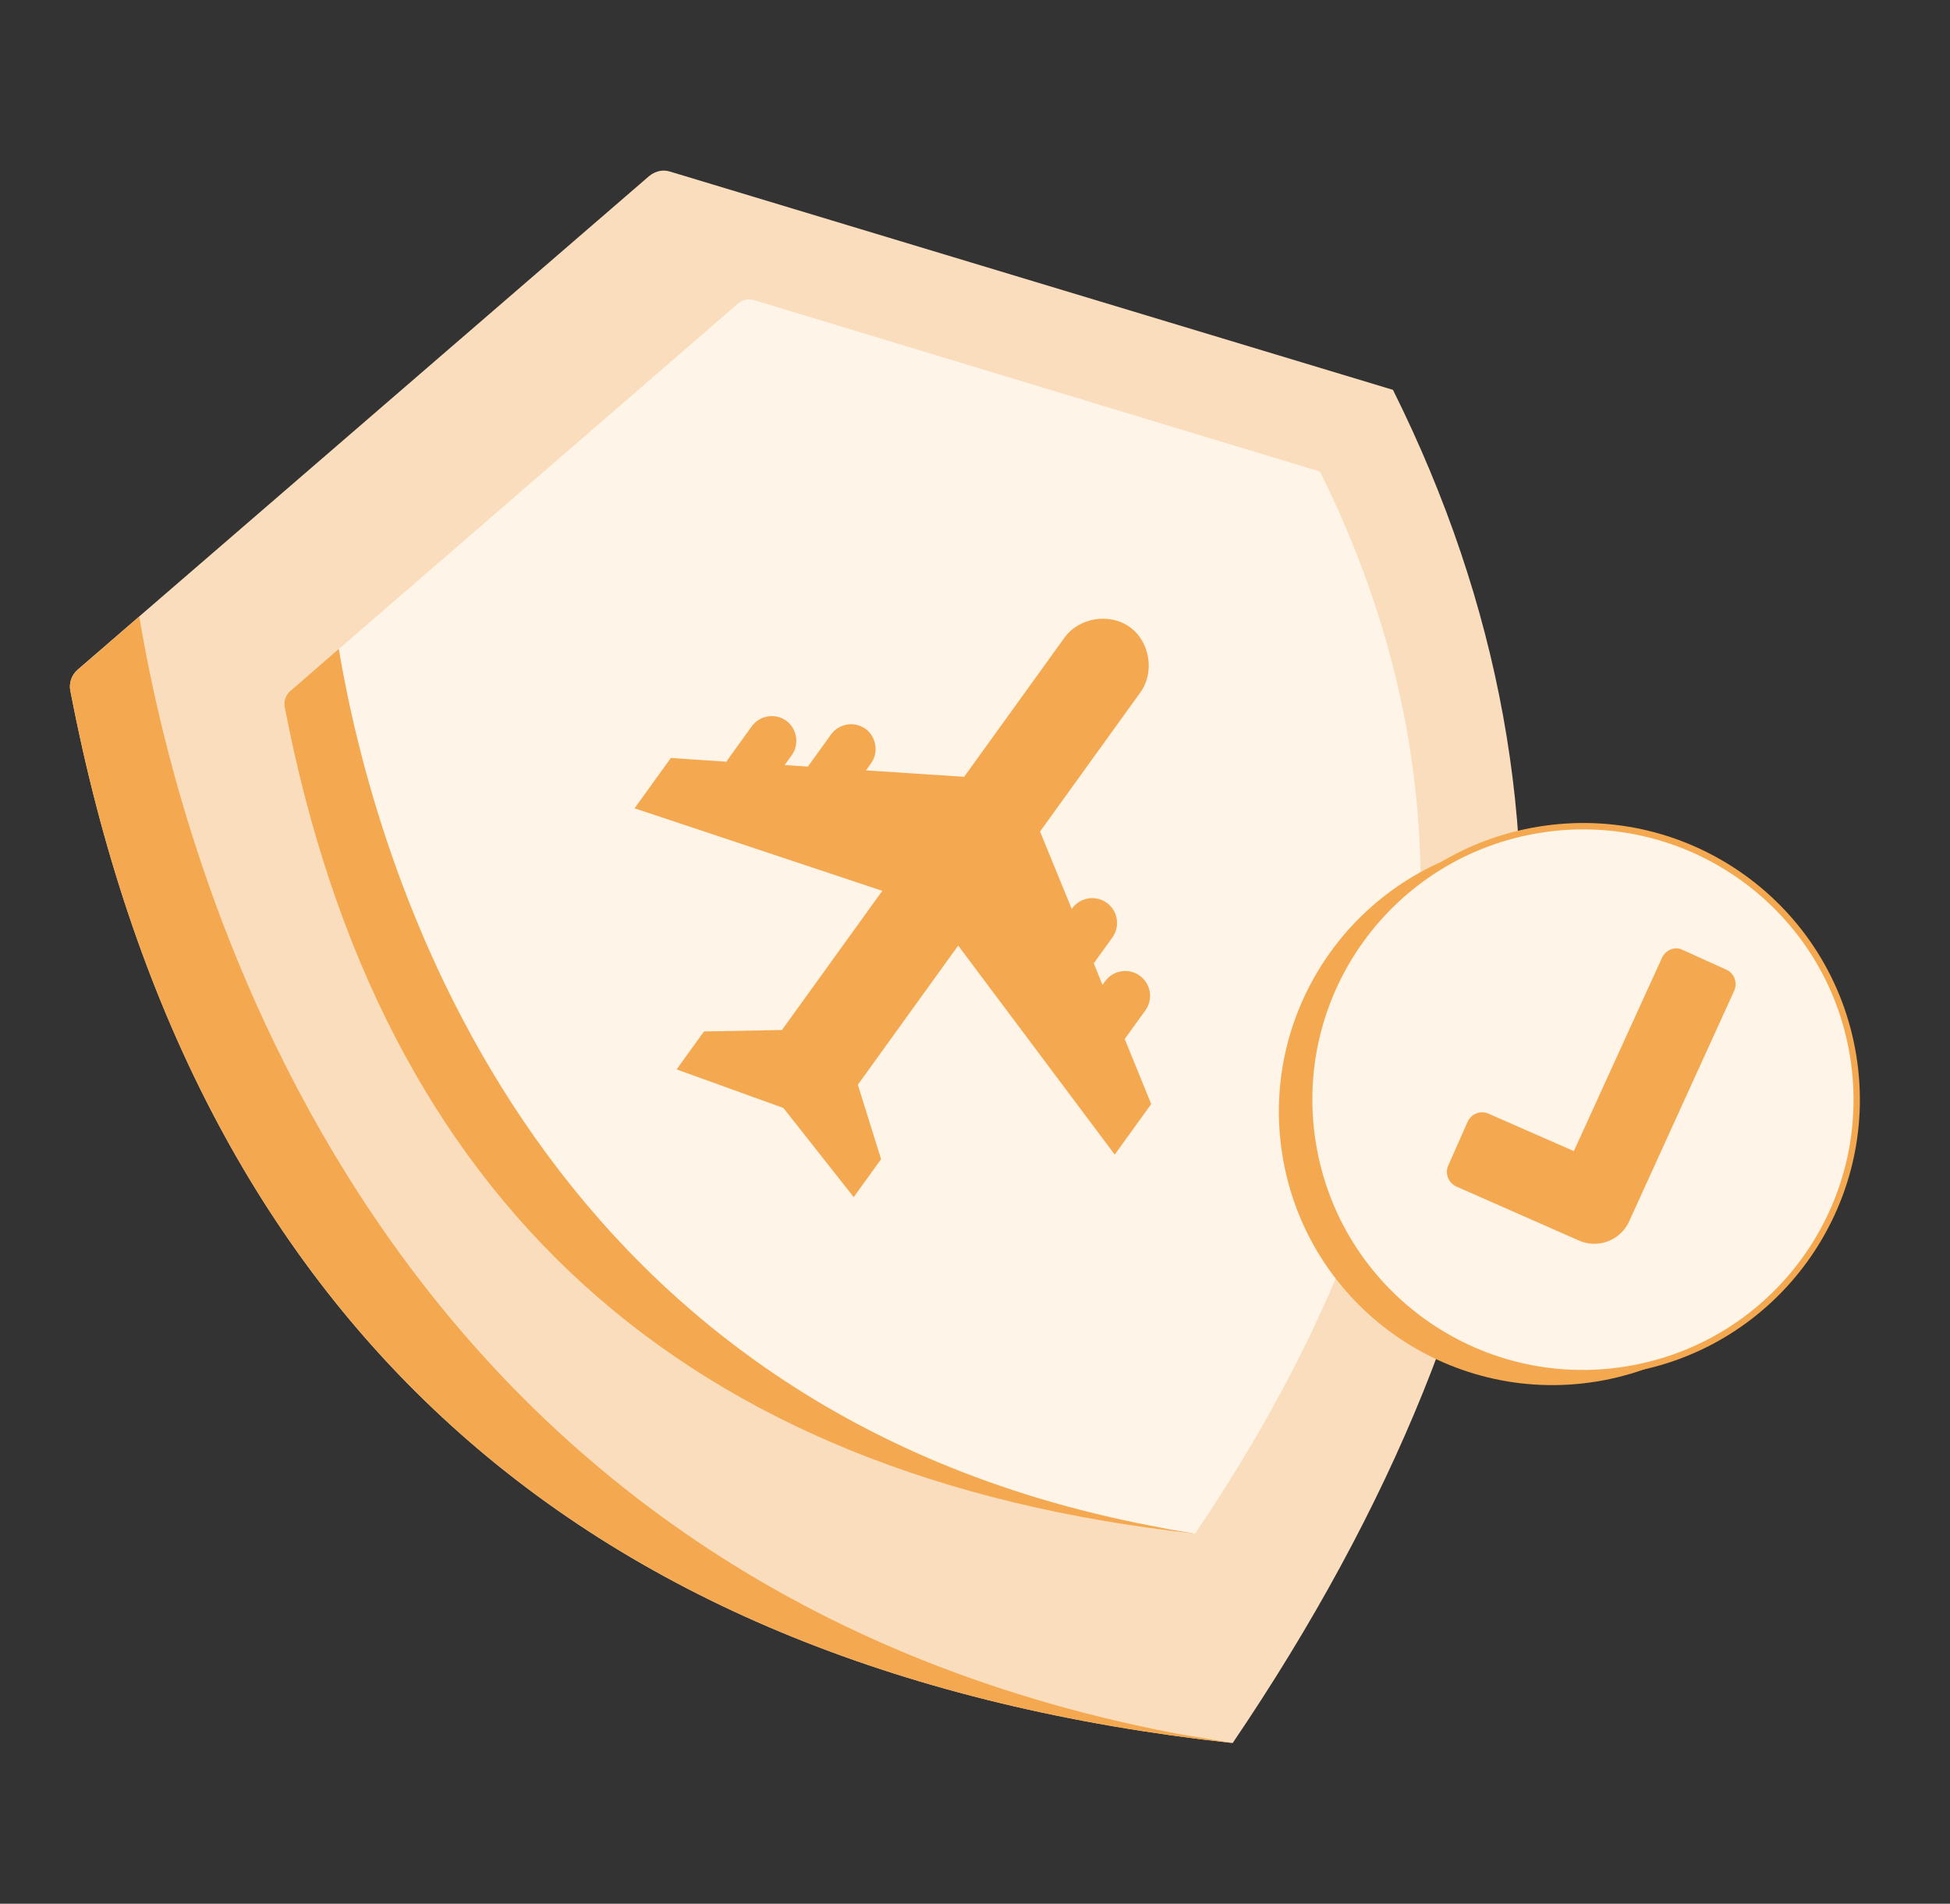 <svg width="337" height="329" viewBox="0 0 337 329" fill="none" xmlns="http://www.w3.org/2000/svg">
<rect x="0" y="0" width="337" height="329" fill="#333333" stroke="none"/>
<path fill-rule="evenodd" clip-rule="evenodd" d="M112.204 30.411L13.407 115.739C12.381 116.63 11.886 118.048 12.16 119.396C33.136 228.229 100.072 288.825 213.031 301.229C268.394 219.538 277.664 141.581 240.733 67.375L115.815 29.658C114.578 29.246 113.238 29.574 112.204 30.411Z" fill="#FADDBC"/>
<path fill-rule="evenodd" clip-rule="evenodd" d="M207.646 300.319L213.031 301.229C100.072 288.825 33.128 228.175 12.161 119.396C11.896 118.102 12.345 116.748 13.316 115.866L13.416 115.794L24.066 106.546C31.833 152.765 65.163 273.194 203.408 299.612L207.646 300.319Z" fill="#F4A950"/>
<path fill-rule="evenodd" clip-rule="evenodd" d="M127.513 52.489L50.196 119.403C49.361 120.096 48.985 121.215 49.206 122.238C65.667 207.673 118.12 255.235 206.529 265.041C249.866 200.957 257.062 139.775 228.116 81.495L130.31 51.868C129.371 51.575 128.294 51.805 127.513 52.489Z" fill="#FFF4E8"/>
<path fill-rule="evenodd" clip-rule="evenodd" d="M198.954 190.794L194.375 179.557L197.947 174.605C199.33 172.686 198.895 169.998 196.976 168.615C195.058 167.231 192.37 167.667 190.987 169.585L190.536 170.21L189.025 166.475L192.242 162.013C193.626 160.095 193.19 157.407 191.272 156.023C189.353 154.64 186.666 155.075 185.282 156.994L185.218 157.083L179.741 143.706L197.083 119.658C199.593 116.178 198.734 110.879 195.254 108.369C191.774 105.86 186.476 106.718 183.966 110.198L166.623 134.247L149.657 133.134L150.526 131.929C151.877 130.055 151.454 127.444 149.689 126.036L149.6 125.972C147.681 124.588 144.994 125.023 143.61 126.942L139.62 132.474L135.599 132.22L136.822 130.524C138.173 128.65 137.75 126.039 135.985 124.631L135.896 124.567C133.978 123.183 131.29 123.618 129.906 125.537L125.884 131.114C125.756 131.293 125.659 131.426 125.575 131.637L115.935 130.992L109.661 139.692L152.479 153.955L135.136 178.003L121.661 178.255L116.932 184.814L135.388 191.478L147.539 206.886L152.268 200.328L148.253 187.463L165.596 163.414L192.648 199.539L198.954 190.794Z" fill="#F4A950"/>
<path fill-rule="evenodd" clip-rule="evenodd" d="M202.291 264.335L206.529 265.041C118.074 255.298 65.667 207.673 49.206 122.238C48.985 121.215 49.369 120.15 50.096 119.475L50.196 119.403L58.548 112.143C64.651 148.434 90.774 242.948 199.011 263.696L202.291 264.335Z" fill="#F4A950"/>
<path d="M260.771 145.471C234.98 149.649 217.456 173.919 221.629 199.68C225.803 225.441 250.093 242.937 275.884 238.758C301.675 234.58 319.199 210.31 315.026 184.549C310.852 158.788 286.561 141.292 260.771 145.471Z" fill="#F4A950"/>
<path d="M266.007 143.397C240.216 147.575 222.692 171.846 226.865 197.606C231.039 223.367 255.33 240.863 281.121 236.685C306.911 232.506 324.435 208.236 320.262 182.475C316.088 156.714 291.798 139.219 266.007 143.397Z" fill="#FFF4E8"/>
<path d="M265.919 142.854C292.037 138.622 316.582 156.323 320.805 182.387C325.028 208.451 307.273 233.005 281.209 237.227C255.144 241.45 230.545 223.758 226.323 197.694C222.1 171.63 239.801 147.085 265.919 142.854ZM266.095 143.94C240.574 148.074 223.283 172.051 227.409 197.518C231.534 222.985 255.511 240.276 281.033 236.141C306.554 232.007 323.845 208.03 319.719 182.563C315.593 157.096 291.562 139.814 266.095 143.94Z" fill="#F4A950"/>
<path fill-rule="evenodd" clip-rule="evenodd" d="M287.249 165.477L271.995 198.932L257.238 192.462C255.857 191.85 254.235 192.503 253.623 193.884L250.279 201.447C249.667 202.828 250.32 204.45 251.7 205.062L272.883 214.391C276.186 215.862 280.064 214.342 281.543 211.093L299.712 171.204C300.324 169.823 299.725 168.193 298.344 167.58L290.827 164.173C289.546 163.489 287.915 164.088 287.249 165.477Z" fill="#F4A950"/>
</svg>
